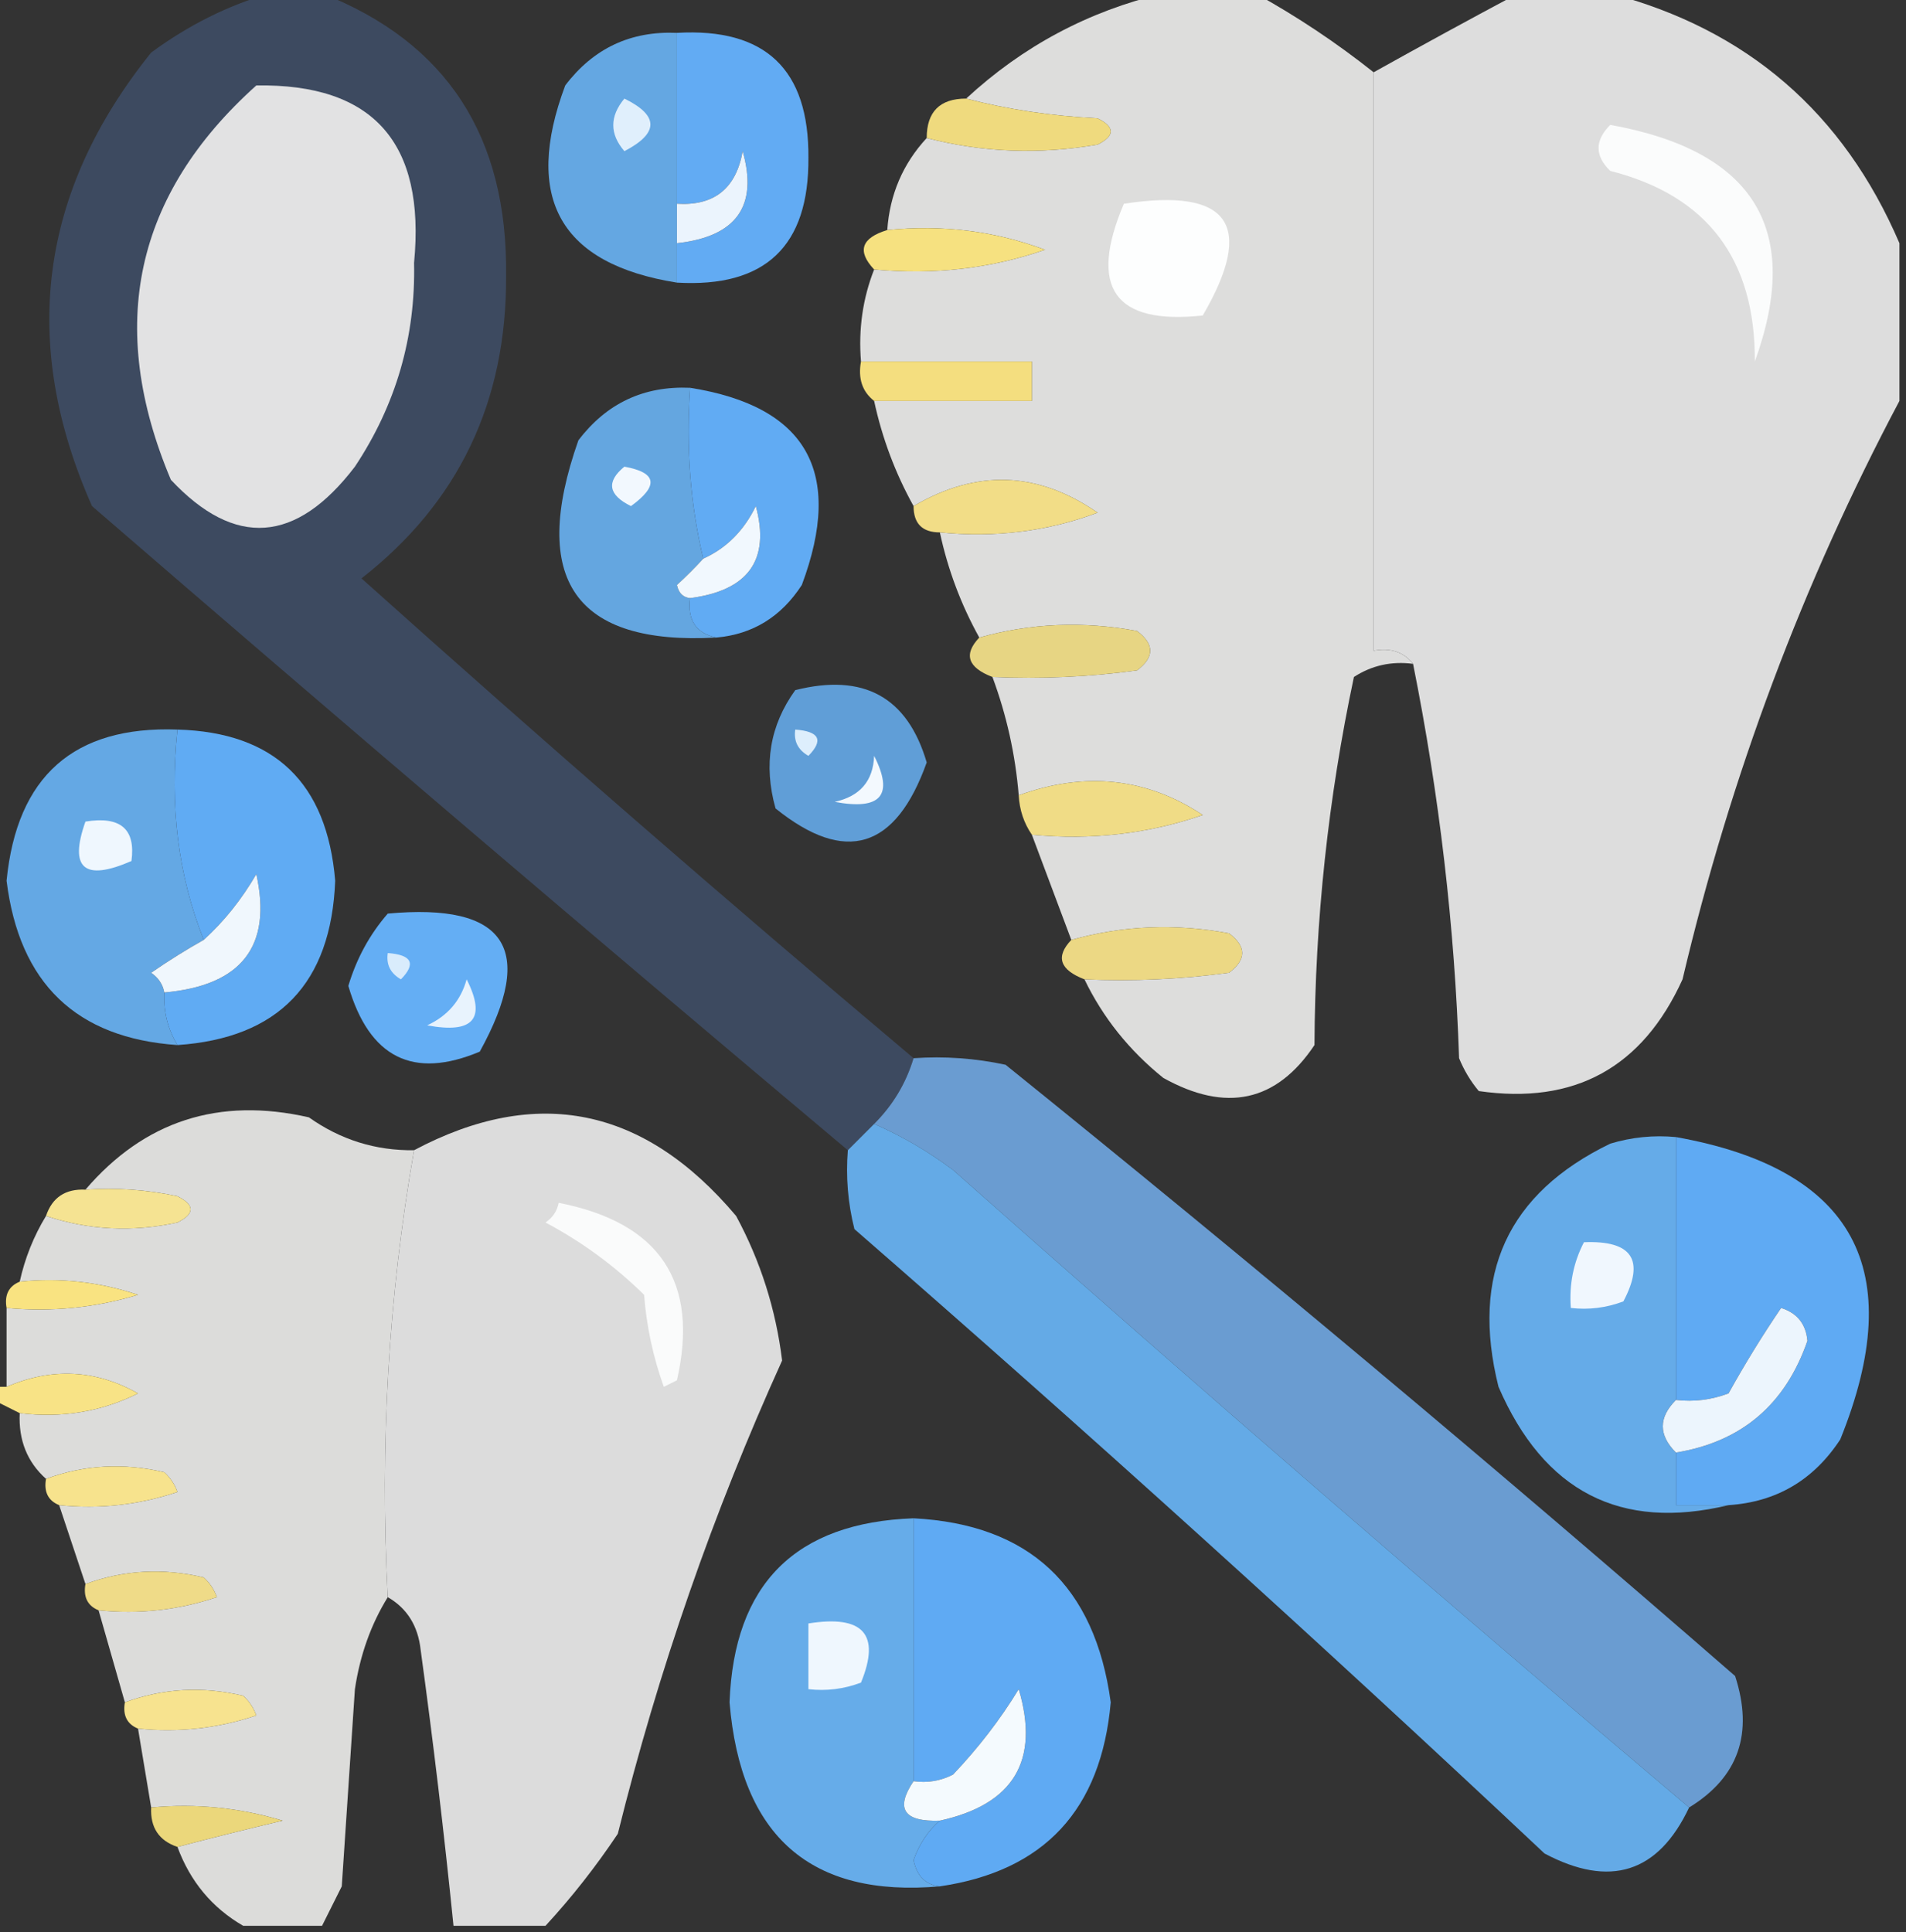 <?xml version="1.0" encoding="UTF-8"?>
<!DOCTYPE svg PUBLIC "-//W3C//DTD SVG 1.1//EN" "http://www.w3.org/Graphics/SVG/1.1/DTD/svg11.dtd">
<svg xmlns="http://www.w3.org/2000/svg" version="1.1" width="145px" height="147px" style="shape-rendering:geometricPrecision; text-rendering:geometricPrecision; image-rendering:optimizeQuality; fill-rule:evenodd; clip-rule:evenodd" xmlns:xlink="http://www.w3.org/1999/xlink">
<rect width="100%" height="100%" fill="#333333" stroke="none"/>
<g><path style="opacity:0.898" fill="#3f4d66" d="M 20.5,-0.5 C 21.833,-0.5 23.167,-0.5 24.5,-0.5C 33.972,3.222 38.639,10.389 38.5,21C 38.551,30.562 34.884,38.229 27.5,44C 41.344,56.41 55.344,68.577 69.5,80.5C 68.925,82.411 67.925,84.078 66.5,85.5C 65.833,86.167 65.167,86.833 64.5,87.5C 45.191,71.273 26.025,54.94 7,38.5C 1.491,26.083 2.991,14.583 11.5,4C 14.324,1.921 17.324,0.421 20.5,-0.5 Z"/></g>
<g><path style="opacity:0.964" fill="#e3e3e2" d="M 88.5,-0.5 C 90.833,-0.5 93.167,-0.5 95.5,-0.5C 98.672,1.252 101.672,3.252 104.5,5.5C 104.5,20.167 104.5,34.833 104.5,49.5C 105.791,49.263 106.791,49.596 107.5,50.5C 105.856,50.286 104.356,50.62 103,51.5C 101.043,60.719 100.043,70.052 100,79.5C 97.11,83.828 93.277,84.661 88.5,82C 85.906,79.913 83.906,77.413 82.5,74.5C 86.182,74.665 89.848,74.499 93.5,74C 94.833,73 94.833,72 93.5,71C 89.413,70.237 85.413,70.404 81.5,71.5C 80.5,68.833 79.5,66.167 78.5,63.5C 83.032,63.931 87.365,63.431 91.5,62C 87.226,59.166 82.559,58.666 77.5,60.5C 77.244,57.402 76.578,54.402 75.5,51.5C 79.182,51.665 82.848,51.499 86.5,51C 87.833,50 87.833,49 86.5,48C 82.413,47.237 78.413,47.404 74.5,48.5C 73.108,45.993 72.108,43.327 71.5,40.5C 75.703,40.924 79.703,40.424 83.5,39C 78.957,35.847 74.29,35.68 69.5,38.5C 68.108,35.993 67.108,33.327 66.5,30.5C 70.5,30.5 74.5,30.5 78.5,30.5C 78.5,29.5 78.5,28.5 78.5,27.5C 74.167,27.5 69.833,27.5 65.5,27.5C 65.298,25.05 65.631,22.717 66.5,20.5C 71.032,20.931 75.365,20.431 79.5,19C 75.703,17.576 71.703,17.076 67.5,17.5C 67.688,14.794 68.688,12.46 70.5,10.5C 74.747,11.602 79.08,11.768 83.5,11C 84.833,10.333 84.833,9.667 83.5,9C 79.975,8.821 76.641,8.321 73.5,7.5C 77.812,3.511 82.812,0.845 88.5,-0.5 Z"/></g>
<g><path style="opacity:0.995" fill="#dedede" d="M 115.5,-0.5 C 117.833,-0.5 120.167,-0.5 122.5,-0.5C 132.906,2.237 140.24,8.571 144.5,18.5C 144.5,22.5 144.5,26.5 144.5,30.5C 137.162,44.331 131.662,58.997 128,74.5C 124.95,81.22 119.784,84.054 112.5,83C 111.874,82.25 111.374,81.416 111,80.5C 110.667,70.495 109.5,60.495 107.5,50.5C 106.791,49.596 105.791,49.263 104.5,49.5C 104.5,34.833 104.5,20.167 104.5,5.5C 108.208,3.43 111.875,1.43 115.5,-0.5 Z"/></g>
<g><path style="opacity:0.901" fill="#6ab4f5" d="M 51.5,2.5 C 51.5,6.833 51.5,11.167 51.5,15.5C 51.5,16.5 51.5,17.5 51.5,18.5C 51.5,19.5 51.5,20.5 51.5,21.5C 42.624,20.089 39.791,15.089 43,6.5C 45.141,3.679 47.975,2.346 51.5,2.5 Z"/></g>
<g><path style="opacity:1" fill="#62abf3" d="M 51.5,2.5 C 58.22,2.108 61.553,5.275 61.5,12C 61.553,18.725 58.22,21.892 51.5,21.5C 51.5,20.5 51.5,19.5 51.5,18.5C 56.019,18.005 57.685,15.671 56.5,11.5C 55.995,14.342 54.329,15.675 51.5,15.5C 51.5,11.167 51.5,6.833 51.5,2.5 Z"/></g>
<g><path style="opacity:1" fill="#e2e2e3" d="M 19.5,6.5 C 28.385,6.354 32.385,10.854 31.5,20C 31.624,25.628 30.124,30.795 27,35.5C 22.53,41.355 17.863,41.688 13,36.5C 8.07,24.811 10.236,14.811 19.5,6.5 Z"/></g>
<g><path style="opacity:0.945" fill="#f9e382" d="M 73.5,7.5 C 76.641,8.321 79.975,8.821 83.5,9C 84.833,9.667 84.833,10.333 83.5,11C 79.08,11.768 74.747,11.602 70.5,10.5C 70.5,8.5 71.5,7.5 73.5,7.5 Z"/></g>
<g><path style="opacity:1" fill="#e0effc" d="M 47.5,7.5 C 50.14,8.794 50.14,10.127 47.5,11.5C 46.374,10.192 46.374,8.858 47.5,7.5 Z"/></g>
<g><path style="opacity:1" fill="#fbfcfc" d="M 122.5,9.5 C 133.47,11.478 137.137,17.478 133.5,27.5C 133.54,19.709 129.873,14.876 122.5,13C 121.316,11.854 121.316,10.688 122.5,9.5 Z"/></g>
<g><path style="opacity:1" fill="#ebf4fd" d="M 51.5,18.5 C 51.5,17.5 51.5,16.5 51.5,15.5C 54.329,15.675 55.995,14.342 56.5,11.5C 57.685,15.671 56.019,18.005 51.5,18.5 Z"/></g>
<g><path style="opacity:1" fill="#fdfefe" d="M 85.5,15.5 C 93.524,14.265 95.524,17.098 91.5,24C 84.781,24.726 82.781,21.892 85.5,15.5 Z"/></g>
<g><path style="opacity:0.983" fill="#f9e381" d="M 67.5,17.5 C 71.703,17.076 75.703,17.576 79.5,19C 75.365,20.431 71.032,20.931 66.5,20.5C 65.185,19.105 65.519,18.105 67.5,17.5 Z"/></g>
<g><path style="opacity:0.973" fill="#f9e382" d="M 65.5,27.5 C 69.833,27.5 74.167,27.5 78.5,27.5C 78.5,28.5 78.5,29.5 78.5,30.5C 74.5,30.5 70.5,30.5 66.5,30.5C 65.596,29.791 65.263,28.791 65.5,27.5 Z"/></g>
<g><path style="opacity:0.894" fill="#6ab4f5" d="M 52.5,29.5 C 52.182,34.032 52.515,38.366 53.5,42.5C 52.909,43.151 52.243,43.818 51.5,44.5C 51.624,45.107 51.957,45.44 52.5,45.5C 52.285,47.179 52.952,48.179 54.5,48.5C 43.763,49.099 40.263,44.099 44,33.5C 46.141,30.679 48.975,29.346 52.5,29.5 Z"/></g>
<g><path style="opacity:1" fill="#61abf3" d="M 52.5,29.5 C 61.376,30.911 64.21,35.911 61,44.5C 59.429,46.923 57.263,48.256 54.5,48.5C 52.952,48.179 52.285,47.179 52.5,45.5C 56.937,44.923 58.604,42.59 57.5,38.5C 56.59,40.375 55.257,41.708 53.5,42.5C 52.515,38.366 52.182,34.032 52.5,29.5 Z"/></g>
<g><path style="opacity:1" fill="#f2f8fe" d="M 47.5,35.5 C 49.973,35.947 50.14,36.947 48,38.5C 46.272,37.648 46.105,36.648 47.5,35.5 Z"/></g>
<g><path style="opacity:0.965" fill="#f8e38a" d="M 71.5,40.5 C 70.167,40.5 69.5,39.833 69.5,38.5C 74.29,35.68 78.957,35.847 83.5,39C 79.703,40.424 75.703,40.924 71.5,40.5 Z"/></g>
<g><path style="opacity:1" fill="#f1f8fe" d="M 52.5,45.5 C 51.957,45.44 51.624,45.107 51.5,44.5C 52.243,43.818 52.909,43.151 53.5,42.5C 55.257,41.708 56.59,40.375 57.5,38.5C 58.604,42.59 56.937,44.923 52.5,45.5 Z"/></g>
<g><path style="opacity:0.918" fill="#f7e38a" d="M 75.5,51.5 C 73.618,50.779 73.285,49.779 74.5,48.5C 78.413,47.404 82.413,47.237 86.5,48C 87.833,49 87.833,50 86.5,51C 82.848,51.499 79.182,51.665 75.5,51.5 Z"/></g>
<g><path style="opacity:0.847" fill="#68b1f4" d="M 60.5,52.5 C 65.703,51.189 69.036,53.022 70.5,58C 68.141,64.613 64.308,65.78 59,61.5C 58.068,58.177 58.568,55.177 60.5,52.5 Z"/></g>
<g><path style="opacity:0.913" fill="#69b4f5" d="M 13.5,55.5 C 12.887,61.271 13.554,66.604 15.5,71.5C 14.192,72.232 12.858,73.066 11.5,74C 12.056,74.383 12.389,74.883 12.5,75.5C 12.433,76.959 12.766,78.292 13.5,79.5C 5.802,78.971 1.469,74.805 0.5,67C 1.284,59.045 5.617,55.211 13.5,55.5 Z"/></g>
<g><path style="opacity:1" fill="#60abf3" d="M 13.5,55.5 C 20.877,55.708 24.877,59.542 25.5,67C 25.196,74.806 21.196,78.973 13.5,79.5C 12.766,78.292 12.433,76.959 12.5,75.5C 18.382,74.977 20.716,71.977 19.5,66.5C 18.387,68.419 17.054,70.086 15.5,71.5C 13.554,66.604 12.887,61.271 13.5,55.5 Z"/></g>
<g><path style="opacity:1" fill="#ddeefc" d="M 60.5,55.5 C 62.337,55.639 62.67,56.306 61.5,57.5C 60.703,57.043 60.369,56.376 60.5,55.5 Z"/></g>
<g><path style="opacity:1" fill="#f3f9fe" d="M 66.5,57.5 C 68.017,60.495 67.017,61.661 63.5,61C 65.426,60.578 66.426,59.411 66.5,57.5 Z"/></g>
<g><path style="opacity:0.957" fill="#f8e38a" d="M 78.5,63.5 C 77.89,62.609 77.557,61.609 77.5,60.5C 82.559,58.666 87.226,59.166 91.5,62C 87.365,63.431 83.032,63.931 78.5,63.5 Z"/></g>
<g><path style="opacity:1" fill="#eff7fe" d="M 6.5,62.5 C 9.166,62.066 10.333,63.066 10,65.5C 6.403,67.066 5.237,66.066 6.5,62.5 Z"/></g>
<g><path style="opacity:1" fill="#f0f7fd" d="M 12.5,75.5 C 12.389,74.883 12.056,74.383 11.5,74C 12.858,73.066 14.192,72.232 15.5,71.5C 17.054,70.086 18.387,68.419 19.5,66.5C 20.716,71.977 18.382,74.977 12.5,75.5 Z"/></g>
<g><path style="opacity:1" fill="#64aef4" d="M 29.5,69.5 C 38.487,68.665 40.82,72.165 36.5,80C 31.431,82.133 28.097,80.466 26.5,75C 27.124,72.915 28.124,71.082 29.5,69.5 Z"/></g>
<g><path style="opacity:0.938" fill="#f8e38a" d="M 82.5,74.5 C 80.618,73.779 80.285,72.779 81.5,71.5C 85.413,70.404 89.413,70.237 93.5,71C 94.833,72 94.833,73 93.5,74C 89.848,74.499 86.182,74.665 82.5,74.5 Z"/></g>
<g><path style="opacity:1" fill="#d9ecfc" d="M 29.5,72.5 C 31.337,72.639 31.67,73.306 30.5,74.5C 29.703,74.043 29.369,73.376 29.5,72.5 Z"/></g>
<g><path style="opacity:1" fill="#e8f3fd" d="M 35.5,74.5 C 37.017,77.495 36.017,78.661 32.5,78C 34.056,77.28 35.056,76.113 35.5,74.5 Z"/></g>
<g><path style="opacity:1" fill="#6a9cd1" d="M 69.5,80.5 C 71.857,80.337 74.19,80.503 76.5,81C 95.278,96.143 113.778,111.643 132,127.5C 133.419,131.872 132.252,135.206 128.5,137.5C 109.678,121.577 91.011,105.411 72.5,89C 70.595,87.579 68.595,86.412 66.5,85.5C 67.925,84.078 68.925,82.411 69.5,80.5 Z"/></g>
<g><path style="opacity:0.956" fill="#e4e4e2" d="M 31.5,87.5 C 29.556,98.58 28.889,109.913 29.5,121.5C 28.224,123.562 27.39,125.896 27,128.5C 26.667,133.5 26.333,138.5 26,143.5C 25.487,144.527 24.987,145.527 24.5,146.5C 22.5,146.5 20.5,146.5 18.5,146.5C 16.14,145.135 14.473,143.135 13.5,140.5C 16.028,139.834 18.694,139.168 21.5,138.5C 18.232,137.513 14.898,137.18 11.5,137.5C 11.167,135.5 10.833,133.5 10.5,131.5C 13.572,131.817 16.572,131.484 19.5,130.5C 19.291,129.914 18.957,129.414 18.5,129C 15.408,128.264 12.408,128.431 9.5,129.5C 8.833,127.167 8.167,124.833 7.5,122.5C 10.572,122.817 13.572,122.484 16.5,121.5C 16.291,120.914 15.957,120.414 15.5,120C 12.408,119.264 9.408,119.431 6.5,120.5C 5.833,118.5 5.167,116.5 4.5,114.5C 7.572,114.817 10.572,114.484 13.5,113.5C 13.291,112.914 12.957,112.414 12.5,112C 9.408,111.264 6.408,111.431 3.5,112.5C 2.069,111.22 1.402,109.553 1.5,107.5C 4.722,107.892 7.722,107.392 10.5,106C 7.278,104.182 3.945,104.016 0.5,105.5C 0.5,103.5 0.5,101.5 0.5,99.5C 3.898,99.82 7.232,99.487 10.5,98.5C 7.572,97.516 4.572,97.183 1.5,97.5C 1.893,95.716 2.559,94.049 3.5,92.5C 6.743,93.58 10.076,93.747 13.5,93C 14.833,92.333 14.833,91.667 13.5,91C 11.19,90.503 8.857,90.337 6.5,90.5C 10.981,85.271 16.648,83.438 23.5,85C 25.909,86.707 28.576,87.54 31.5,87.5 Z"/></g>
<g><path style="opacity:0.991" fill="#dedede" d="M 41.5,146.5 C 39.167,146.5 36.833,146.5 34.5,146.5C 33.794,139.508 32.961,132.508 32,125.5C 31.8,123.68 30.966,122.347 29.5,121.5C 28.889,109.913 29.556,98.58 31.5,87.5C 40.846,82.543 49.013,84.21 56,92.5C 57.855,95.935 59.022,99.602 59.5,103.5C 54.246,115.093 50.08,127.093 47,139.5C 45.334,141.996 43.5,144.329 41.5,146.5 Z"/></g>
<g><path style="opacity:0.926" fill="#68b3f4" d="M 66.5,85.5 C 68.595,86.412 70.595,87.579 72.5,89C 91.011,105.411 109.678,121.577 128.5,137.5C 126.151,142.477 122.485,143.644 117.5,141C 100.284,124.816 82.784,108.983 65,93.5C 64.504,91.527 64.338,89.527 64.5,87.5C 65.167,86.833 65.833,86.167 66.5,85.5 Z"/></g>
<g><path style="opacity:0.928" fill="#69b4f5" d="M 127.5,86.5 C 127.5,93.167 127.5,99.833 127.5,106.5C 126.167,107.833 126.167,109.167 127.5,110.5C 127.5,111.833 127.5,113.167 127.5,114.5C 128.833,114.5 130.167,114.5 131.5,114.5C 123.284,116.474 117.45,113.474 114,105.5C 111.862,96.948 114.695,90.781 122.5,87C 124.134,86.507 125.801,86.34 127.5,86.5 Z"/></g>
<g><path style="opacity:1" fill="#5faaf3" d="M 127.5,86.5 C 141.048,88.922 145.214,96.589 140,109.5C 137.971,112.596 135.138,114.262 131.5,114.5C 130.167,114.5 128.833,114.5 127.5,114.5C 127.5,113.167 127.5,111.833 127.5,110.5C 132.488,109.683 135.822,106.849 137.5,102C 137.387,100.72 136.72,99.887 135.5,99.5C 134.094,101.566 132.76,103.732 131.5,106C 130.207,106.49 128.873,106.657 127.5,106.5C 127.5,99.833 127.5,93.167 127.5,86.5 Z"/></g>
<g><path style="opacity:1" fill="#f5e392" d="M 6.5,90.5 C 8.857,90.337 11.19,90.503 13.5,91C 14.833,91.667 14.833,92.333 13.5,93C 10.076,93.747 6.743,93.58 3.5,92.5C 3.973,91.094 4.973,90.427 6.5,90.5 Z"/></g>
<g><path style="opacity:1" fill="#fafbfb" d="M 42.5,91.5 C 50.203,93.014 53.203,97.514 51.5,105C 51.167,105.167 50.833,105.333 50.5,105.5C 49.686,103.234 49.186,100.9 49,98.5C 46.766,96.3 44.266,94.467 41.5,93C 42.056,92.617 42.389,92.117 42.5,91.5 Z"/></g>
<g><path style="opacity:1" fill="#f0f7fe" d="M 120.5,94.5 C 124.161,94.35 125.161,95.85 123.5,99C 122.207,99.49 120.873,99.657 119.5,99.5C 119.366,97.709 119.699,96.042 120.5,94.5 Z"/></g>
<g><path style="opacity:1" fill="#f9e381" d="M 1.5,97.5 C 4.572,97.183 7.572,97.516 10.5,98.5C 7.232,99.487 3.898,99.82 0.5,99.5C 0.328,98.508 0.662,97.842 1.5,97.5 Z"/></g>
<g><path style="opacity:1" fill="#ecf5fd" d="M 127.5,110.5 C 126.167,109.167 126.167,107.833 127.5,106.5C 128.873,106.657 130.207,106.49 131.5,106C 132.76,103.732 134.094,101.566 135.5,99.5C 136.72,99.887 137.387,100.72 137.5,102C 135.822,106.849 132.488,109.683 127.5,110.5 Z"/></g>
<g><path style="opacity:1" fill="#f8e386" d="M 1.5,107.5 C 0.833,107.167 0.167,106.833 -0.5,106.5C -0.5,106.167 -0.5,105.833 -0.5,105.5C -0.167,105.5 0.167,105.5 0.5,105.5C 3.945,104.016 7.278,104.182 10.5,106C 7.722,107.392 4.722,107.892 1.5,107.5 Z"/></g>
<g><path style="opacity:1" fill="#f7e38d" d="M 4.5,114.5 C 3.662,114.158 3.328,113.492 3.5,112.5C 6.408,111.431 9.408,111.264 12.5,112C 12.957,112.414 13.291,112.914 13.5,113.5C 10.572,114.484 7.572,114.817 4.5,114.5 Z"/></g>
<g><path style="opacity:0.937" fill="#6ab4f5" d="M 69.5,115.5 C 69.5,122.167 69.5,128.833 69.5,135.5C 68.086,137.598 68.752,138.598 71.5,138.5C 70.609,139.261 69.942,140.261 69.5,141.5C 69.747,142.713 70.414,143.38 71.5,143.5C 61.682,144.367 56.349,139.701 55.5,129.5C 55.84,120.493 60.507,115.827 69.5,115.5 Z"/></g>
<g><path style="opacity:1" fill="#5faaf3" d="M 69.5,115.5 C 78.296,115.959 83.296,120.625 84.5,129.5C 83.775,137.67 79.442,142.337 71.5,143.5C 70.414,143.38 69.747,142.713 69.5,141.5C 69.942,140.261 70.609,139.261 71.5,138.5C 77.113,137.267 79.113,133.934 77.5,128.5C 76.102,130.797 74.436,132.963 72.5,135C 71.552,135.483 70.552,135.649 69.5,135.5C 69.5,128.833 69.5,122.167 69.5,115.5 Z"/></g>
<g><path style="opacity:0.956" fill="#f7e38c" d="M 7.5,122.5 C 6.662,122.158 6.328,121.492 6.5,120.5C 9.408,119.431 12.408,119.264 15.5,120C 15.957,120.414 16.291,120.914 16.5,121.5C 13.572,122.484 10.572,122.817 7.5,122.5 Z"/></g>
<g><path style="opacity:1" fill="#eff7fe" d="M 61.5,123.5 C 65.676,122.831 67.009,124.331 65.5,128C 64.207,128.49 62.873,128.657 61.5,128.5C 61.5,126.833 61.5,125.167 61.5,123.5 Z"/></g>
<g><path style="opacity:1" fill="#f7e38f" d="M 10.5,131.5 C 9.662,131.158 9.328,130.492 9.5,129.5C 12.408,128.431 15.408,128.264 18.5,129C 18.957,129.414 19.291,129.914 19.5,130.5C 16.572,131.484 13.572,131.817 10.5,131.5 Z"/></g>
<g><path style="opacity:1" fill="#f4fafe" d="M 71.5,138.5 C 68.752,138.598 68.086,137.598 69.5,135.5C 70.552,135.649 71.552,135.483 72.5,135C 74.436,132.963 76.102,130.797 77.5,128.5C 79.113,133.934 77.113,137.267 71.5,138.5 Z"/></g>
<g><path style="opacity:0.931" fill="#f9e381" d="M 11.5,137.5 C 14.898,137.18 18.232,137.513 21.5,138.5C 18.694,139.168 16.028,139.834 13.5,140.5C 12.094,140.027 11.427,139.027 11.5,137.5 Z"/></g>
</svg>
